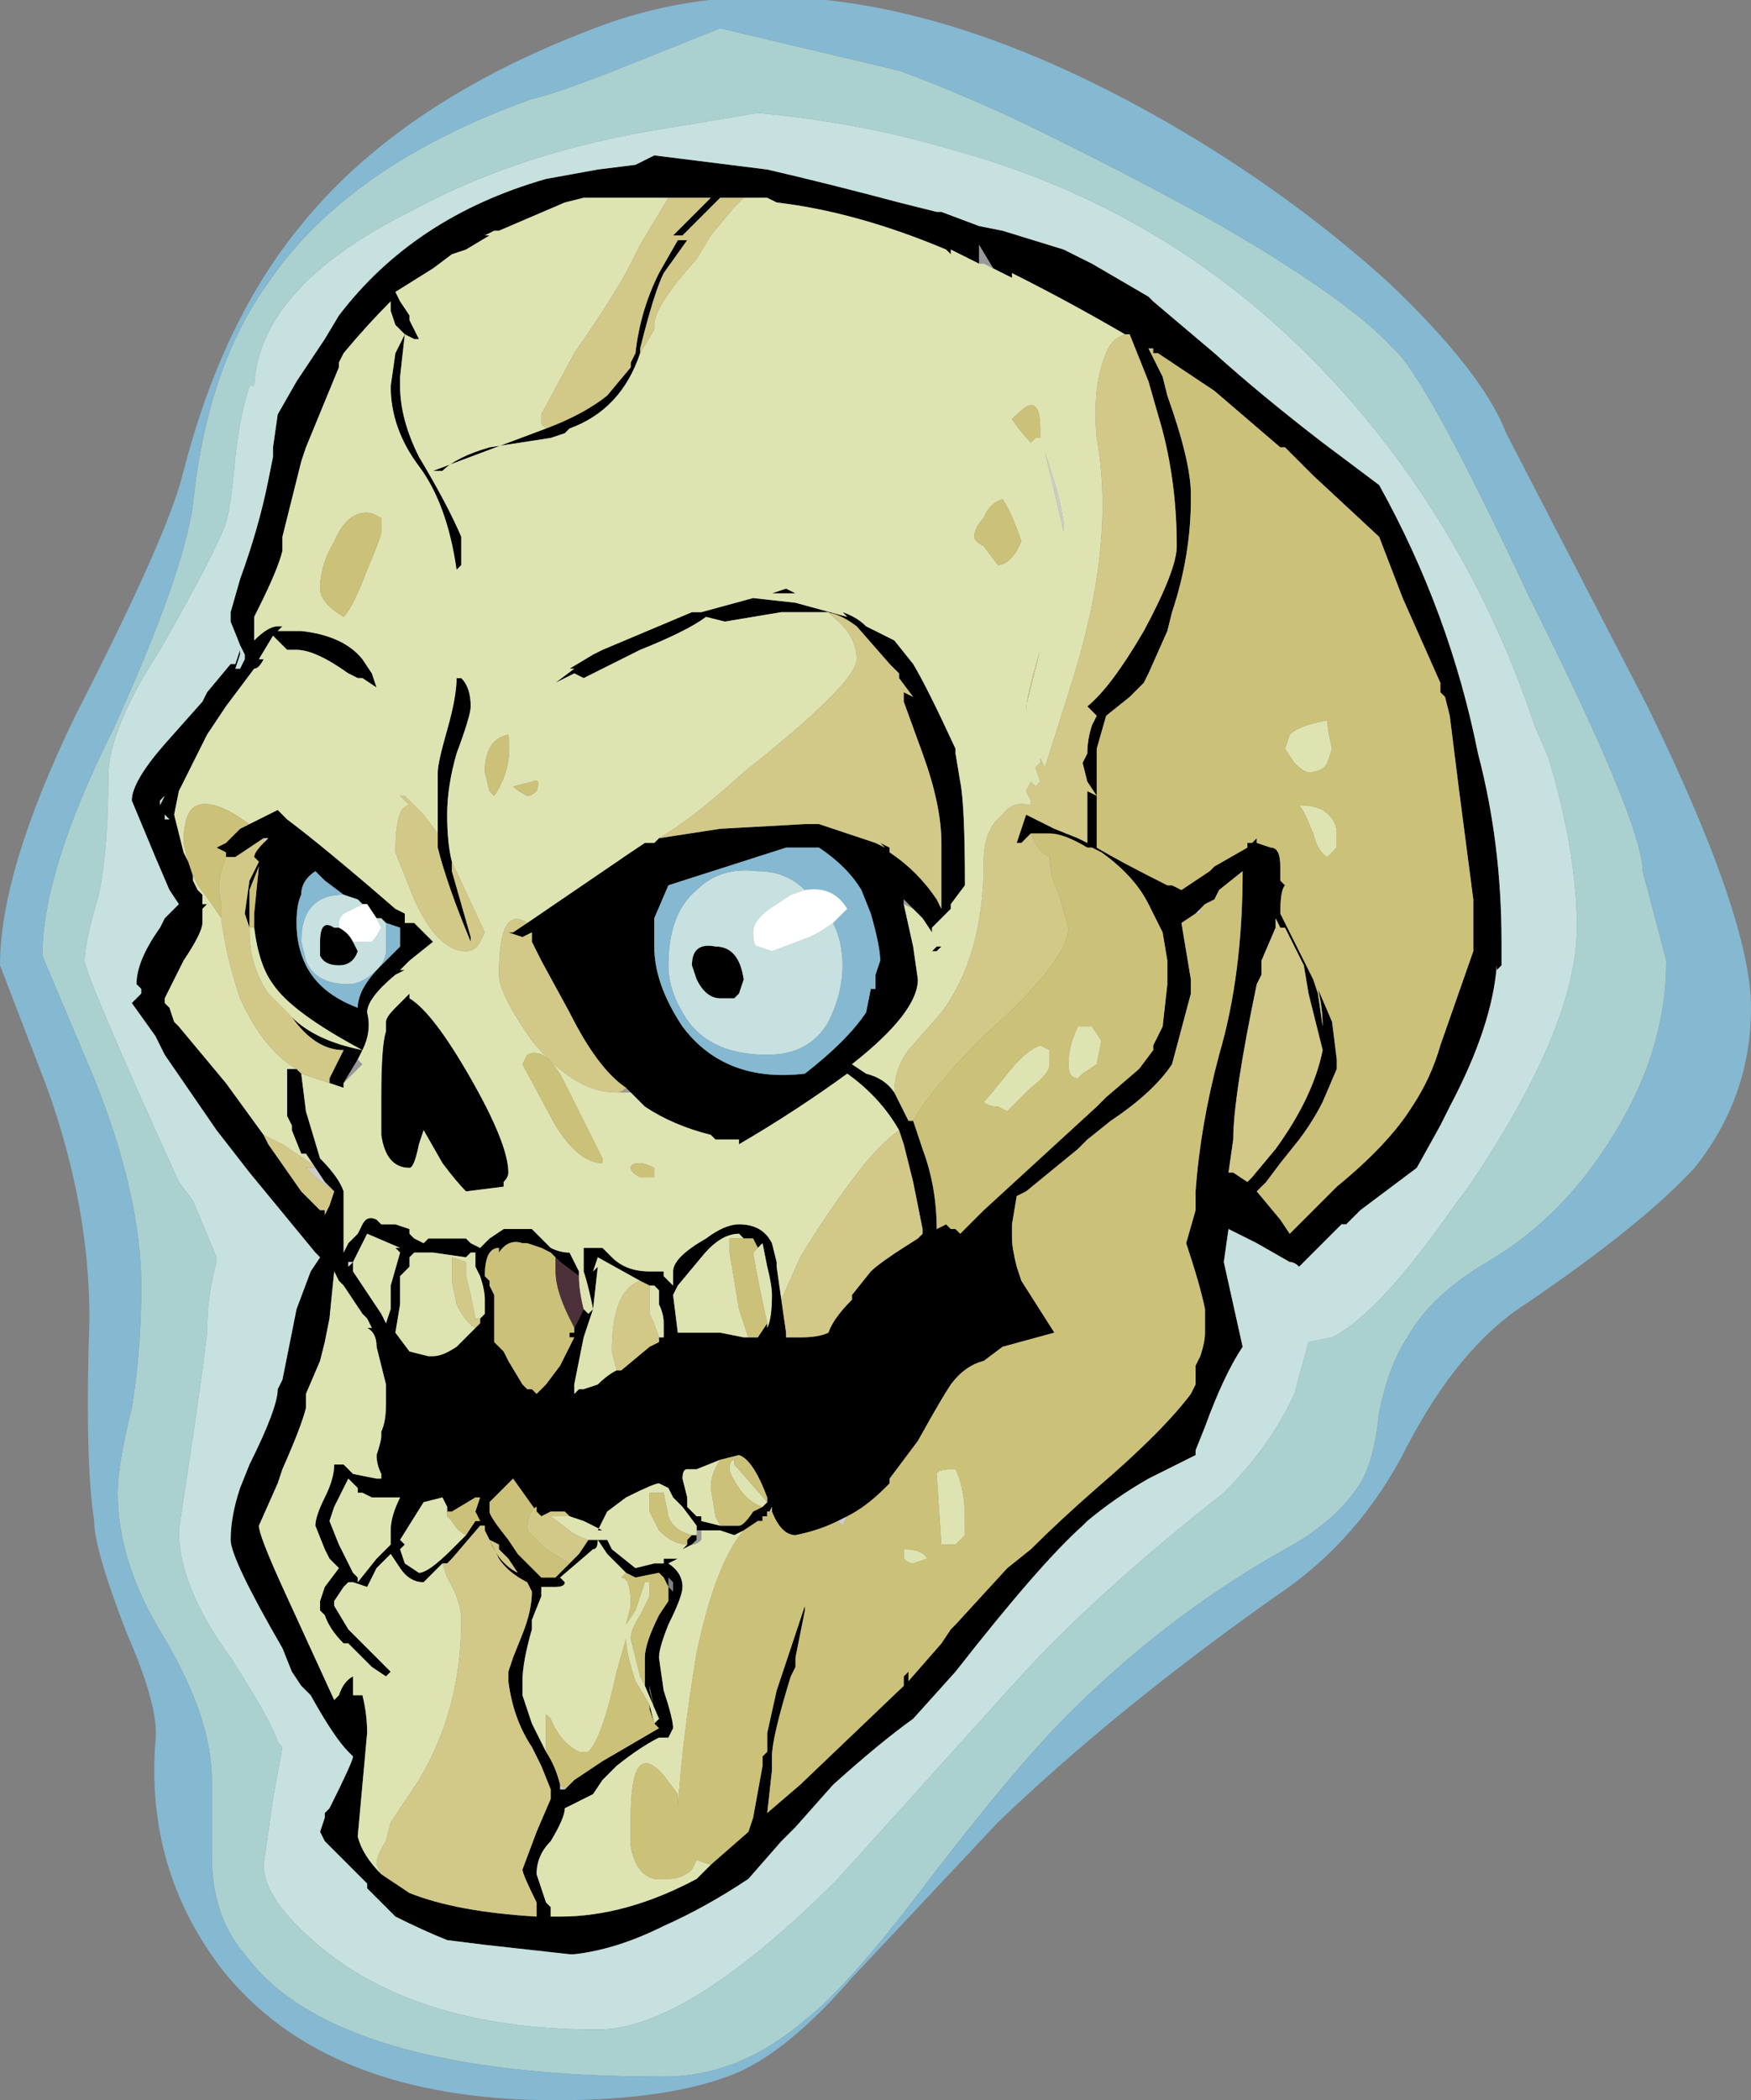 <?xml version="1.0" encoding="UTF-8" standalone="no"?>
<svg xmlns:ffdec="https://www.free-decompiler.com/flash" xmlns:xlink="http://www.w3.org/1999/xlink" ffdec:objectType="frame" height="156.1px" width="130.2px" xmlns="http://www.w3.org/2000/svg">
  <rect width="100%" height="100%" fill="#808080" stroke="none"/>
  <g transform="matrix(1.0, 0.0, 0.0, 1.0, 66.85, 110.25)">
    <use ffdec:characterId="17" height="22.3" transform="matrix(7.0, 0.0, 0.0, 7.0, -66.85, -110.25)" width="18.6" xlink:href="#shape0"/>
  </g>
  <defs>
    <g id="shape0" transform="matrix(1.0, 0.0, 0.0, 1.0, 9.55, 15.75)">
      <path d="M2.1 -7.3 Q2.1 -7.05 2.1 -6.75 2.35 -6.6 2.85 -6.35 L2.9 -6.35 3.0 -6.3 3.3 -6.5 3.35 -6.55 3.7 -6.75 3.7 -6.8 3.75 -6.8 3.8 -6.85 3.8 -6.8 3.95 -6.75 Q4.05 -6.75 4.05 -6.55 L4.05 -6.4 4.1 -6.35 Q4.05 -6.3 4.05 -6.05 L4.4 -5.35 4.45 -5.2 4.5 -4.85 Q4.5 -5.05 4.45 -5.25 L4.6 -4.9 4.65 -4.5 4.65 -4.4 4.5 -4.05 Q4.4 -3.85 4.25 -3.65 L4.05 -3.4 3.9 -3.2 3.8 -3.1 4.05 -2.8 4.15 -2.65 4.65 -3.15 Q5.2 -3.6 5.45 -4.0 5.65 -4.3 5.75 -4.65 L6.1 -5.65 6.1 -6.2 5.95 -7.35 5.85 -8.15 5.8 -8.35 5.75 -8.4 5.75 -8.5 5.35 -9.4 5.1 -10.05 4.4 -10.7 4.1 -11.0 4.05 -11.0 Q3.7 -11.3 3.35 -11.6 L2.75 -12.0 2.7 -12.0 2.7 -12.05 2.65 -12.05 2.8 -11.75 2.85 -11.55 Q3.1 -10.85 3.1 -10.5 L3.1 -10.45 Q3.1 -9.85 2.9 -9.25 L2.85 -9.05 2.65 -8.6 2.6 -8.5 2.45 -8.35 2.2 -8.15 2.1 -7.8 Q2.1 -7.6 2.1 -7.4 L2.1 -7.3 2.0 -7.45 1.95 -7.65 2.0 -7.75 Q2.0 -7.9 2.05 -8.05 L2.1 -8.15 2.0 -8.25 Q2.25 -8.45 2.6 -9.05 2.95 -9.7 2.95 -9.95 2.95 -10.7 2.75 -11.35 L2.65 -11.7 2.45 -12.2 2.4 -12.2 Q1.8 -12.55 1.2 -12.85 L1.2 -12.8 1.0 -12.9 0.85 -13.15 0.85 -12.95 0.55 -13.1 0.55 -13.05 0.5 -13.1 Q-0.45 -13.5 -1.3 -13.6 L-1.4 -13.65 -1.65 -13.65 -1.9 -13.65 -2.3 -13.25 -2.4 -13.25 -2.0 -13.65 -2.45 -13.65 -3.35 -13.65 -3.55 -13.6 -4.25 -13.3 -4.3 -13.3 -4.4 -13.25 -4.35 -13.25 -4.6 -13.1 -4.75 -13.05 -4.95 -12.9 -5.35 -12.65 -5.3 -12.55 -5.2 -12.4 -5.2 -12.35 -5.1 -12.15 -5.15 -12.15 -5.25 -12.2 -5.3 -11.75 -5.3 -11.65 Q-5.3 -11.3 -5.1 -10.9 -4.8 -10.4 -4.65 -10.05 L-4.65 -9.75 -4.7 -9.7 Q-4.8 -10.4 -5.1 -10.8 -5.4 -11.2 -5.4 -11.65 L-5.35 -12.0 -5.25 -12.2 -5.35 -12.3 -5.4 -12.45 -5.4 -12.55 Q-5.65 -12.3 -5.9 -12.0 L-5.95 -11.9 -5.95 -11.85 -6.3 -11.0 -6.35 -10.85 -6.55 -10.05 -6.55 -9.9 Q-6.6 -9.7 -6.8 -9.3 L-6.85 -9.2 -6.85 -8.95 Q-6.7 -9.1 -6.6 -9.1 L-6.55 -9.1 -6.6 -9.05 -6.35 -9.05 Q-5.9 -9.0 -5.7 -8.75 L-5.6 -8.6 -5.55 -8.45 -5.7 -8.55 -5.75 -8.55 -5.85 -8.6 Q-6.2 -8.85 -6.4 -8.85 L-6.5 -8.85 -6.65 -9.0 -6.8 -8.75 -6.75 -8.75 Q-6.8 -8.65 -6.85 -8.65 L-7.15 -8.25 -7.35 -7.95 -7.65 -7.35 -7.7 -7.1 -7.6 -6.7 -7.55 -6.6 -7.5 -6.45 -7.5 -6.4 -7.45 -6.3 -7.4 -6.25 -7.4 -6.15 -7.35 -6.15 -7.4 -6.1 -7.4 -5.95 Q-7.4 -5.85 -7.6 -5.55 L-7.8 -5.15 -7.8 -5.1 -7.75 -5.05 -7.7 -4.9 -7.65 -4.85 -7.15 -4.25 -6.75 -3.7 -6.7 -3.6 -6.35 -3.1 -6.15 -2.9 -6.1 -2.9 -6.1 -2.85 -6.05 -2.95 -6.0 -3.1 -6.1 -3.2 -6.2 -3.35 -6.3 -3.5 -6.35 -3.5 -6.45 -3.75 -6.45 -3.8 -6.5 -3.9 -6.5 -4.4 -6.4 -4.4 -6.35 -4.35 -6.3 -3.95 -6.15 -3.45 Q-5.95 -3.25 -5.9 -3.1 L-5.9 -2.45 -5.85 -2.55 -5.75 -2.65 -5.7 -2.75 Q-5.65 -2.85 -5.55 -2.8 L-5.5 -2.75 -5.35 -2.75 -5.2 -2.7 -5.2 -2.65 -5.15 -2.6 -5.05 -2.55 -5.0 -2.6 -4.6 -2.6 -4.55 -2.55 -4.45 -2.5 -4.35 -2.6 -4.2 -2.7 -3.9 -2.7 -3.7 -2.5 Q-3.6 -2.45 -3.5 -2.45 L-3.4 -2.25 -3.4 -2.2 -3.6 -2.35 -3.65 -2.4 -3.7 -2.45 -3.8 -2.5 -3.95 -2.55 -4.0 -2.55 Q-4.15 -2.6 -4.25 -2.45 L-4.25 -2.5 Q-4.4 -2.5 -4.4 -2.2 L-4.35 -2.15 -4.35 -2.1 -4.3 -2.0 -4.3 -1.5 -4.2 -1.4 -4.15 -1.3 -4.0 -1.05 -3.95 -1.0 -3.9 -1.0 -3.85 -0.95 -3.75 -1.05 -3.6 -1.25 -3.45 -1.55 -3.5 -1.55 -3.5 -1.6 -3.45 -1.6 -3.45 -1.65 -3.35 -1.85 -3.3 -1.8 -3.25 -1.85 -3.35 -1.55 -3.45 -1.05 -3.45 -0.95 -3.4 -1.0 -3.35 -1.0 -3.2 -1.05 Q-3.1 -1.15 -3.0 -1.2 L-2.95 -1.2 -2.65 -1.45 -2.55 -1.5 -2.55 -1.55 -2.5 -1.55 -2.5 -1.7 Q-2.5 -1.8 -2.55 -1.9 L-2.55 -1.95 -2.55 -2.05 -2.6 -2.1 -2.65 -2.1 -2.75 -2.15 -3.2 -2.4 -3.25 -2.25 -3.2 -2.3 -3.25 -1.85 Q-3.3 -2.1 -3.35 -2.25 L-3.35 -2.5 -3.15 -2.5 -3.05 -2.4 Q-2.9 -2.25 -2.65 -2.25 L-2.5 -2.25 -2.5 -2.2 -2.4 -2.1 -2.4 -2.25 Q-2.4 -2.4 -2.05 -2.6 -1.85 -2.75 -1.7 -2.75 -1.45 -2.75 -1.35 -2.55 L-1.3 -2.35 -1.3 -2.3 -1.25 -1.95 -1.2 -1.6 -1.2 -1.55 -1.05 -1.55 Q-0.85 -1.55 -0.75 -1.6 -0.7 -1.75 -0.5 -1.95 L-0.5 -2.0 -0.3 -2.25 Q-0.2 -2.35 0.2 -2.6 L0.25 -2.65 0.25 -2.7 0.15 -3.2 0.05 -3.6 0.0 -3.75 Q-0.2 -4.1 -0.55 -4.35 -1.1 -3.95 -1.7 -3.6 L-1.7 -3.65 -1.95 -3.65 -2.0 -3.7 Q-2.4 -3.8 -2.7 -4.0 L-2.85 -4.15 -2.9 -4.2 Q-3.2 -4.4 -3.5 -5.0 L-3.8 -5.55 -3.9 -5.75 -3.9 -5.85 -4.0 -5.8 -4.15 -5.85 -4.1 -5.85 -3.95 -5.95 -2.85 -6.7 -2.7 -6.8 -2.6 -6.8 -2.55 -6.85 -1.9 -6.95 -1.0 -7.0 -0.85 -7.0 -0.25 -6.8 -0.15 -6.75 -0.2 -6.8 -0.1 -6.75 -0.1 -6.7 Q0.2 -6.5 0.4 -6.2 L0.45 -6.1 0.45 -6.8 Q0.45 -7.2 0.25 -7.75 L0.05 -8.3 0.05 -8.4 0.15 -8.35 0.0 -8.55 0.0 -8.6 -0.1 -8.7 -0.45 -9.1 Q-0.65 -9.25 -0.8 -9.25 L-1.25 -9.25 -1.85 -9.15 -2.05 -9.2 Q-2.25 -9.05 -2.75 -8.85 L-3.35 -8.55 -3.45 -8.6 -3.65 -8.5 -3.45 -8.65 -3.5 -8.65 -3.25 -8.8 -3.15 -8.85 -2.2 -9.25 -2.1 -9.25 -1.55 -9.4 -1.1 -9.35 -0.55 -9.2 -0.6 -9.25 Q-0.45 -9.2 -0.35 -9.1 L-0.05 -8.95 0.15 -8.7 Q0.3 -8.45 0.6 -7.8 L0.6 -7.75 0.65 -7.45 Q0.7 -7.2 0.7 -6.35 L0.55 -6.15 0.55 -6.1 0.35 -5.9 0.35 -5.85 0.25 -6.0 0.15 -6.1 0.05 -6.2 0.05 -6.15 0.15 -5.7 0.2 -5.35 Q0.2 -5.0 -0.5 -4.45 L-0.35 -4.35 Q-0.15 -4.3 -0.05 -4.15 L0.1 -3.85 0.15 -3.85 0.25 -3.55 Q0.4 -3.15 0.4 -2.7 L0.5 -2.75 0.55 -2.7 0.6 -2.7 0.65 -2.65 0.9 -2.9 2.1 -4.0 2.2 -4.1 2.55 -4.4 2.7 -4.6 2.7 -4.65 2.8 -4.85 2.85 -5.3 2.85 -5.55 2.8 -5.85 2.65 -6.15 Q2.5 -6.45 2.15 -6.7 L2.05 -6.75 2.0 -6.75 Q1.75 -6.9 1.6 -6.9 L1.4 -6.9 1.3 -6.8 1.25 -6.8 1.35 -7.1 1.65 -6.95 1.9 -6.85 2.0 -6.8 2.0 -7.35 2.1 -7.3 M5.1 -10.6 Q5.85 -9.25 6.15 -7.75 6.4 -6.8 6.4 -5.75 L6.4 -5.5 6.35 -5.45 6.35 -5.5 Q6.3 -4.85 5.85 -4.0 L5.75 -3.8 5.5 -3.35 4.9 -2.9 4.75 -2.75 4.7 -2.75 4.25 -2.3 Q4.2 -2.35 4.15 -2.35 L3.8 -2.55 3.5 -2.7 3.45 -2.35 3.65 -1.45 Q3.45 -1.15 3.25 -0.6 L3.15 -0.35 3.15 -0.3 2.65 -0.05 Q2.3 0.15 2.0 0.4 L1.95 0.45 Q1.5 0.85 0.6 2.0 L0.15 2.5 Q-0.2 2.75 -0.7 3.2 L-1.1 3.65 -1.25 3.8 -1.6 4.2 Q-2.05 4.5 -2.5 4.7 -3.0 4.95 -3.45 5.0 L-3.5 5.0 -4.4 4.9 -4.8 4.85 Q-5.05 4.75 -5.35 4.6 L-5.65 4.3 -5.65 4.25 -6.1 3.8 -6.15 3.7 -6.1 3.55 -6.1 3.5 -6.05 3.45 Q-5.8 2.95 -5.8 2.9 L-5.85 2.85 Q-6.0 2.7 -6.25 2.25 L-6.35 2.15 -6.45 2.0 -6.55 1.75 Q-7.1 0.8 -7.1 0.6 -7.1 0.35 -7.0 0.05 L-6.9 -0.2 Q-6.6 -0.8 -6.6 -1.0 L-6.55 -1.1 -6.4 -1.85 -6.25 -2.25 -6.15 -2.4 -6.2 -2.45 -6.9 -3.3 -7.25 -3.75 -7.8 -4.55 -7.9 -4.75 -8.15 -5.1 -8.05 -5.2 -8.05 -5.25 -8.1 -5.3 Q-8.1 -5.55 -7.85 -5.9 L-7.8 -6.0 -7.65 -6.15 -7.75 -6.3 -7.9 -6.65 -8.15 -7.25 Q-8.15 -7.45 -7.8 -7.85 L-7.4 -8.3 -7.35 -8.4 -7.1 -8.7 -7.05 -8.7 -7.0 -8.85 -7.0 -8.8 -7.05 -8.65 -7.0 -8.65 -6.95 -8.75 -6.95 -8.8 -7.0 -8.9 -7.1 -9.15 -7.1 -9.25 -7.0 -9.6 Q-6.8 -10.15 -6.7 -10.65 L-6.65 -10.9 -6.65 -11.0 -6.6 -11.35 -6.4 -11.7 -6.1 -12.15 -5.95 -12.4 Q-5.15 -13.45 -3.75 -13.85 L-3.2 -13.95 -2.8 -14.0 -2.6 -14.1 -1.4 -13.95 Q-0.75 -13.8 0.0 -13.6 L0.4 -13.5 0.45 -13.5 0.85 -13.35 1.1 -13.3 1.75 -13.1 2.05 -12.95 2.65 -12.6 2.7 -12.55 3.35 -12.0 Q3.85 -11.55 4.5 -11.05 L5.1 -10.6 M-2.0 4.05 L-1.6 3.7 -1.55 3.55 -1.45 3.0 -1.45 2.9 -1.4 2.85 -1.4 2.65 -1.3 2.2 -1.0 1.3 -1.0 1.35 -1.1 1.85 -1.1 1.95 -1.15 2.05 Q-1.35 2.7 -1.35 2.9 L-1.35 3.05 -1.4 3.5 -1.05 3.2 0.05 2.15 0.05 2.05 0.1 2.0 0.1 2.1 0.45 1.7 0.55 1.55 0.6 1.5 1.15 0.9 1.4 0.7 Q1.7 0.4 2.1 0.05 2.8 -0.55 3.1 -0.95 L3.15 -1.05 3.15 -1.25 3.2 -1.35 Q3.25 -1.5 3.25 -1.6 L3.25 -1.85 Q3.2 -2.1 3.05 -2.55 L3.15 -2.9 3.15 -3.1 Q3.2 -3.8 3.4 -4.55 3.65 -5.4 3.65 -6.5 L3.4 -6.3 3.35 -6.2 3.25 -6.15 3.2 -6.1 3.15 -6.05 3.0 -5.95 3.1 -5.35 3.1 -5.2 2.9 -4.45 Q2.7 -4.15 2.25 -3.85 L2.0 -3.65 1.9 -3.55 1.35 -3.1 1.25 -3.05 1.2 -2.75 1.2 -2.6 Q1.2 -2.5 1.25 -2.3 L1.3 -2.15 1.65 -1.6 1.1 -1.45 0.9 -1.3 Q0.7 -1.25 0.55 -1.05 0.45 -0.9 0.2 -0.45 L-0.1 -0.05 -0.1 0.0 -0.15 0.05 Q-0.35 0.25 -0.55 0.35 L-0.65 0.4 Q-0.85 0.5 -1.1 0.55 -1.25 0.55 -1.35 0.3 L-1.35 0.25 -1.4 0.35 -1.45 0.35 -1.45 0.4 -1.5 0.4 -1.65 0.5 -1.75 0.55 -1.9 0.5 -2.1 0.5 -2.15 0.5 -2.15 0.6 -2.2 0.65 -2.3 0.7 -2.25 0.65 -2.25 0.6 -2.2 0.55 -2.15 0.55 -2.15 0.45 -2.3 0.25 -2.35 0.2 -2.4 0.15 -2.45 0.05 -2.55 0.0 Q-2.6 0.0 -2.9 0.15 L-3.1 0.3 -3.2 0.5 -3.15 0.5 -3.35 0.4 -3.5 0.35 -3.55 0.3 -3.7 0.3 -3.8 0.35 -3.85 0.3 -4.1 -0.05 -4.35 0.2 -4.35 0.3 Q-4.35 0.35 -4.15 0.6 L-4.05 0.75 -3.8 1.0 -3.65 1.0 -3.5 0.85 -3.4 0.75 -3.3 0.6 -3.2 0.6 Q-3.2 0.7 -3.25 0.7 L-3.6 1.0 -3.55 1.05 Q-3.55 1.1 -3.65 1.1 L-3.8 1.1 -3.8 1.2 -3.9 1.45 -3.9 1.55 Q-4.0 1.9 -4.0 2.1 L-4.0 2.25 -3.9 2.55 -3.75 2.85 Q-3.65 3.0 -3.6 3.2 L-3.6 3.25 -3.55 3.25 -3.45 3.15 -3.15 2.95 -2.55 2.6 -2.6 2.55 -2.55 2.5 -2.7 2.15 -2.7 1.85 Q-2.7 1.7 -2.55 1.4 L-2.45 1.25 -2.45 1.1 -2.5 1.0 -2.55 0.95 -2.8 1.0 -2.9 0.95 -3.1 0.75 -3.2 0.6 -3.1 0.6 -3.05 0.7 -2.8 0.9 -2.6 0.85 -2.5 0.85 -2.5 0.8 -2.35 0.8 -2.45 0.85 Q-2.3 0.95 -2.3 1.1 -2.3 1.2 -2.45 1.5 -2.55 1.75 -2.55 1.85 L-2.5 2.2 Q-2.4 2.5 -2.4 2.6 L-2.45 2.7 -2.55 2.7 Q-2.75 2.8 -3.0 3.0 L-3.15 3.15 -3.25 3.3 -3.55 3.45 Q-3.55 3.55 -3.7 3.8 -3.85 3.95 -3.85 4.15 L-3.75 4.45 -3.7 4.5 -3.7 4.6 -3.6 4.6 Q-2.9 4.6 -2.15 4.2 L-2.0 4.05 M4.05 -5.9 L4.0 -6.0 4.0 -5.9 3.85 -5.55 3.85 -5.4 3.8 -5.3 Q3.55 -4.1 3.55 -3.65 L3.5 -3.3 3.55 -3.3 3.7 -3.2 3.75 -3.25 4.0 -3.55 Q4.4 -4.1 4.5 -4.6 L4.35 -5.2 4.3 -5.5 4.1 -5.9 4.05 -5.9 M0.85 -7.05 L0.85 -7.05 M0.4 -5.7 L0.45 -5.7 0.4 -5.65 0.35 -5.65 0.4 -5.7 M-3.75 -11.2 Q-3.35 -11.35 -3.1 -11.55 L-2.85 -11.85 -2.85 -11.9 -2.8 -12.0 Q-2.75 -12.45 -2.55 -12.85 L-2.35 -13.2 -2.25 -13.2 -2.5 -12.85 Q-2.6 -12.65 -2.75 -12.05 L-2.75 -12.0 Q-2.95 -11.4 -3.5 -11.2 L-3.55 -11.15 -3.7 -11.1 -4.35 -11.0 Q-4.7 -10.9 -4.85 -10.75 L-4.95 -10.75 -3.75 -11.2 M-4.9 -6.9 L-4.9 -7.55 Q-4.9 -7.65 -4.8 -8.0 -4.7 -8.35 -4.7 -8.55 L-4.65 -8.55 Q-4.55 -8.45 -4.55 -8.25 -4.55 -8.15 -4.7 -7.75 -4.8 -7.4 -4.8 -7.1 -4.8 -6.8 -4.75 -6.6 L-4.75 -6.5 -4.55 -5.8 -4.55 -5.75 Q-4.8 -6.35 -4.9 -6.75 L-4.9 -6.8 -4.9 -6.85 -4.9 -6.9 M-1.2 -9.5 L-1.1 -9.45 -1.35 -9.45 -1.2 -9.5 M-7.85 -7.25 L-7.85 -7.2 -7.8 -7.3 -7.85 -7.25 M-7.15 -6.65 L-7.15 -6.7 -7.25 -6.75 -7.15 -6.8 -7.0 -6.95 -6.9 -7.0 -6.6 -7.15 -6.5 -7.05 Q-6.1 -6.75 -5.35 -6.1 L-5.25 -6.05 -5.25 -5.95 -5.15 -5.95 -4.95 -5.75 -5.2 -5.55 -5.3 -5.45 -5.25 -5.45 -5.35 -5.4 Q-5.65 -5.15 -5.65 -5.0 -5.6 -4.8 -5.7 -4.6 -6.45 -5.0 -6.65 -5.3 -6.8 -5.5 -6.85 -5.9 L-6.85 -6.05 -6.8 -6.55 -6.9 -6.3 -6.9 -5.9 -6.9 -5.85 -6.9 -5.9 -6.95 -6.05 -6.9 -6.4 -6.8 -6.6 -6.85 -6.65 Q-6.85 -6.7 -6.75 -6.8 L-6.7 -6.85 -6.75 -6.85 -7.05 -6.65 -7.15 -6.65 M-6.45 -4.95 Q-6.2 -4.7 -5.7 -4.6 L-5.75 -4.5 -5.9 -4.25 -5.9 -4.2 -6.05 -4.25 -6.05 -4.3 -5.9 -4.6 Q-6.2 -4.6 -6.45 -4.95 M-5.9 -6.25 L-6.1 -6.4 -6.2 -6.5 Q-6.35 -6.4 -6.35 -6.25 -6.4 -6.15 -6.4 -5.95 -6.4 -5.7 -6.3 -5.5 -6.15 -5.2 -5.75 -5.05 -5.75 -5.25 -5.5 -5.5 L-5.3 -5.7 -5.3 -5.9 -5.45 -5.95 -5.5 -6.0 -5.55 -6.0 -5.65 -6.15 -5.7 -6.15 -5.75 -6.2 -5.9 -6.25 M-5.8 -5.75 L-5.75 -5.65 Q-5.8 -5.5 -5.95 -5.5 -6.1 -5.5 -6.15 -5.6 L-6.15 -5.75 Q-6.15 -6.0 -6.0 -5.9 L-5.95 -5.9 Q-5.85 -5.85 -5.8 -5.75 M-7.75 -7.05 L-7.8 -7.1 -7.8 -7.05 -7.75 -7.05 M-8.05 -5.25 L-8.05 -5.25 M-6.3 -4.4 L-6.3 -4.4 M-5.8 -2.35 L-5.85 -2.35 -5.85 -2.3 -5.8 -2.35 -5.8 -2.25 -5.5 -1.8 -5.45 -1.7 -5.4 -1.85 -5.4 -2.1 -5.3 -2.45 -5.35 -2.5 -5.3 -2.5 -5.65 -2.65 -5.8 -2.35 M-4.85 0.85 L-5.05 1.05 Q-5.2 1.05 -5.3 0.9 L-5.4 0.75 -5.55 0.9 -5.65 1.1 -5.8 1.05 -5.85 1.05 -5.9 1.1 -6.0 1.25 -6.0 1.3 -5.85 1.55 -5.4 2.0 -5.45 2.05 -5.6 1.95 -5.85 1.7 -5.9 1.7 Q-6.05 1.55 -6.1 1.4 L-6.15 1.35 -6.15 1.25 -6.1 1.1 -5.95 0.9 -6.05 0.8 -6.1 0.7 -6.2 0.45 Q-6.2 0.35 -6.1 0.15 -6.0 -0.05 -6.0 -0.2 L-5.9 -0.2 -5.8 -0.1 -5.55 -0.05 -5.5 -0.05 -5.5 -0.1 Q-5.55 -0.2 -5.55 -0.3 -5.5 -0.45 -5.5 -0.5 L-5.5 -0.55 Q-5.45 -0.65 -5.45 -0.85 L-5.45 -1.05 -5.55 -1.45 Q-5.55 -1.6 -5.65 -1.65 L-5.6 -1.65 -5.65 -1.75 -5.7 -1.8 -5.9 -2.1 -5.95 -2.15 -6.0 -2.25 -6.05 -1.75 -6.1 -1.5 -6.15 -1.3 -6.3 -0.95 -6.3 -0.8 Q-6.35 -0.6 -6.55 -0.15 L-6.6 0.0 -6.8 0.45 Q-6.8 0.55 -6.55 1.1 L-6.0 2.3 -5.95 2.25 Q-5.9 2.1 -5.8 2.05 L-5.8 2.25 Q-5.65 2.25 -5.7 2.25 -5.65 2.45 -5.65 2.65 L-5.75 3.75 Q-5.7 3.95 -5.5 4.15 L-5.2 4.35 Q-4.7 4.55 -3.85 4.6 L-3.85 4.45 Q-4.0 4.15 -4.0 4.1 L-3.85 3.7 -3.7 3.35 -3.7 3.25 -3.8 3.0 -3.9 2.8 Q-4.1 2.5 -4.15 2.1 L-4.15 2.0 -4.1 1.85 -4.0 1.6 Q-3.9 1.35 -3.9 1.15 L-3.95 1.05 Q-4.15 0.95 -4.25 0.8 L-4.4 0.5 -4.4 0.45 -4.45 0.45 -4.75 0.8 -4.8 0.85 -4.85 0.85 M-6.0 -1.1 L-6.1 -1.05 -6.0 -1.1 M-0.9 -6.75 L-1.2 -6.75 -2.45 -6.35 -2.6 -6.0 -2.6 -5.7 Q-2.6 -5.3 -2.3 -4.85 -1.85 -4.25 -1.0 -4.35 -0.55 -4.7 -0.35 -5.0 L-0.3 -5.25 -0.25 -5.25 -0.25 -5.4 -0.2 -5.55 Q-0.2 -5.7 -0.3 -6.05 L-0.4 -6.3 Q-0.55 -6.55 -0.85 -6.75 L-0.9 -6.75 M-1.65 -5.35 L-1.7 -5.2 -1.75 -5.15 -1.9 -5.15 Q-2.05 -5.15 -2.15 -5.35 L-2.2 -5.5 Q-2.2 -5.75 -1.95 -5.7 -1.7 -5.7 -1.65 -5.35 M-4.15 -5.8 L-4.15 -5.8 M-5.25 -5.15 L-5.2 -5.2 -5.2 -5.15 Q-4.95 -5.0 -4.55 -4.3 -4.15 -3.6 -4.15 -3.3 -4.15 -3.25 -4.2 -3.2 L-4.2 -3.15 -4.6 -3.1 Q-4.7 -3.2 -4.85 -3.4 L-5.05 -3.75 -5.1 -3.6 Q-5.15 -3.35 -5.2 -3.35 -5.45 -3.35 -5.5 -3.7 L-5.5 -4.1 Q-5.5 -4.65 -5.45 -4.8 L-5.45 -4.9 Q-5.45 -4.95 -5.35 -5.05 L-5.25 -5.15 M-5.6 -2.75 L-5.6 -2.75 M-4.5 -2.35 L-4.5 -2.45 -4.55 -2.45 -4.6 -2.4 -4.95 -2.45 -5.15 -2.45 -5.2 -2.4 -5.2 -2.3 -5.3 -2.2 -5.3 -1.9 -5.35 -1.6 -5.2 -1.4 -5.0 -1.35 -4.95 -1.35 Q-4.85 -1.35 -4.7 -1.45 L-4.5 -1.65 -4.45 -1.7 -4.45 -1.75 -4.4 -1.8 -4.4 -1.95 Q-4.4 -2.05 -4.45 -2.2 L-4.5 -2.3 -4.5 -2.35 M-5.15 -1.35 L-5.15 -1.35 M-1.4 -1.7 L-1.4 -1.65 Q-1.35 -1.75 -1.35 -2.0 -1.35 -2.1 -1.4 -2.3 L-1.45 -2.55 -1.5 -2.5 -1.55 -2.6 -1.65 -2.6 -1.7 -2.65 Q-1.9 -2.65 -2.1 -2.4 L-2.35 -2.1 -2.4 -2.0 -2.35 -1.6 -1.9 -1.6 -1.65 -1.55 -1.6 -1.55 -1.5 -1.55 -1.4 -1.7 M-1.9 -0.25 L-2.15 -0.15 -2.25 -0.15 Q-2.3 -0.15 -2.3 -0.05 L-2.25 0.15 -2.25 0.25 -2.15 0.35 -2.1 0.35 -2.1 0.4 -1.9 0.45 -1.7 0.45 Q-1.65 0.45 -1.55 0.3 L-1.45 0.25 -1.4 0.2 -1.4 0.15 Q-1.55 -0.25 -1.7 -0.3 L-1.9 -0.25 M-1.35 -1.6 L-1.35 -1.6 M-2.45 1.0 L-2.45 1.1 -2.4 1.15 -2.4 1.05 -2.45 1.0 M-2.65 2.15 L-2.6 2.4 -2.65 2.2 -2.65 2.15 M-2.6 2.55 L-2.65 2.4 -2.65 2.35 -2.6 2.55 M-3.7 0.25 L-3.7 0.25 M-4.35 0.6 Q-4.25 0.85 -4.05 0.95 L-4.15 0.8 -4.25 0.7 -4.25 0.65 -4.35 0.6 M-4.6 0.55 L-4.5 0.4 -4.45 0.4 -4.5 0.3 -4.45 0.15 -4.5 0.15 -4.75 0.3 -4.8 0.3 -4.8 0.25 -4.85 0.15 -5.05 0.2 -5.3 0.6 -5.25 0.65 -5.3 0.7 -5.25 0.85 -5.1 0.95 Q-5.0 0.95 -4.75 0.7 L-4.6 0.55 M-5.75 0.1 L-5.75 0.05 -5.85 -0.05 -6.0 0.25 -6.05 0.4 -5.95 0.65 -5.8 0.95 -5.75 1.0 -5.75 1.05 -5.55 0.8 -5.4 0.65 -5.4 0.5 Q-5.4 0.35 -5.3 0.15 L-5.6 0.15 -5.7 0.1 -5.75 0.1" fill="#000000" fill-rule="evenodd" stroke="none"/>
      <path d="M0.05 -6.15 L0.05 -6.2 0.15 -6.1 0.05 -6.15 M-2.9 -4.2 L-2.85 -4.15 -3.0 -4.15 Q-2.95 -4.15 -2.9 -4.2 M-2.55 -2.05 L-2.55 -1.95 -2.55 -2.05 M0.85 -12.95 L0.85 -13.15 1.0 -12.9 0.9 -12.95 0.85 -12.95 M-2.35 0.2 L-2.3 0.25 -2.35 0.2 M-2.2 0.65 L-2.15 0.6 -2.15 0.5 -2.1 0.5 -2.1 0.6 Q-2.15 0.65 -2.2 0.65 M-3.5 -11.2 L-3.55 -11.15 -3.5 -11.2 M-5.75 -4.5 L-5.7 -4.45 -5.9 -4.25 -5.75 -4.5 M-2.4 0.15 L-2.4 0.15" fill="#999999" fill-rule="evenodd" stroke="none"/>
      <path d="M-6.2 -3.35 L-6.1 -3.2 -6.0 -3.1 -6.2 -3.25 -6.3 -3.35 -6.2 -3.35 M1.75 -10.15 L1.75 -10.1 1.55 -10.95 Q1.75 -10.35 1.75 -10.15 M-3.55 3.25 L-3.6 3.25 -3.6 3.2 -3.55 3.25 M-1.4 0.35 L-1.35 0.25 -1.35 0.3 -1.4 0.3 -1.4 0.35 M-0.65 0.4 L-0.55 0.35 -0.6 0.45 -0.65 0.4 M3.15 -6.05 L3.2 -6.1 3.2 -6.05 3.15 -6.05 M4.0 -5.9 L4.0 -6.0 4.05 -5.9 4.0 -6.0 4.0 -5.9 M-4.9 -6.85 L-4.9 -6.8 -4.9 -6.85 M-6.75 -6.8 L-6.75 -6.85 -6.7 -6.85 -6.75 -6.8" fill="#cccccc" fill-rule="evenodd" stroke="none"/>
      <path d="M-3.35 -1.85 L-3.45 -1.65 -3.5 -1.75 Q-3.65 -2.05 -3.65 -2.25 L-3.65 -2.4 -3.6 -2.35 -3.4 -2.2 Q-3.4 -2.05 -3.35 -1.85" fill="#4d313a" fill-rule="evenodd" stroke="none"/>
      <path d="M-0.05 -4.15 Q-0.15 -4.3 -0.35 -4.35 L-0.5 -4.45 Q0.2 -5.0 0.2 -5.35 L0.15 -5.7 0.05 -6.15 0.15 -6.1 0.25 -6.0 0.35 -5.85 0.35 -5.9 0.55 -6.1 0.55 -6.15 0.7 -6.35 Q0.7 -7.2 0.65 -7.45 L0.6 -7.75 0.6 -7.8 Q0.3 -8.45 0.15 -8.7 L-0.05 -8.95 -0.35 -9.1 Q-0.45 -9.2 -0.6 -9.25 L-0.55 -9.2 -1.1 -9.35 -1.55 -9.4 -2.1 -9.25 -2.2 -9.25 -3.15 -8.85 -3.25 -8.8 -3.5 -8.65 -3.45 -8.65 -3.65 -8.5 -3.45 -8.6 -3.35 -8.55 -2.75 -8.85 Q-2.25 -9.05 -2.05 -9.2 L-1.85 -9.15 -1.25 -9.25 -0.8 -9.25 -0.75 -9.25 -0.7 -9.2 Q-0.45 -9.0 -0.45 -8.75 -0.45 -8.5 -1.65 -7.55 -2.2 -7.05 -2.55 -6.85 L-2.6 -6.8 -2.7 -6.8 -2.85 -6.7 -3.95 -5.95 Q-4.25 -6.15 -4.25 -5.4 -4.25 -5.2 -3.9 -4.7 -3.45 -4.15 -3.0 -4.15 L-2.85 -4.15 -2.7 -4.0 Q-2.4 -3.8 -2.0 -3.7 L-1.95 -3.65 -1.7 -3.65 -1.7 -3.6 Q-1.1 -3.95 -0.55 -4.35 -0.2 -4.1 0.0 -3.75 -0.2 -3.6 -0.4 -3.35 -0.75 -2.9 -1.05 -2.4 L-1.25 -1.95 -1.3 -2.3 -1.3 -2.35 -1.35 -2.55 Q-1.45 -2.75 -1.7 -2.75 -1.85 -2.75 -2.05 -2.6 -2.4 -2.4 -2.4 -2.25 L-2.4 -2.1 -2.5 -2.2 -2.5 -2.25 -2.65 -2.25 Q-2.9 -2.25 -3.05 -2.4 L-3.15 -2.5 -3.35 -2.5 -3.35 -2.25 Q-3.3 -2.1 -3.25 -1.85 L-3.2 -2.3 -3.25 -2.25 -3.2 -2.4 -2.75 -2.15 Q-3.05 -2.05 -3.05 -1.4 L-3.0 -1.2 -2.95 -1.2 -3.0 -1.2 Q-3.1 -1.15 -3.2 -1.05 L-3.35 -1.0 -3.4 -1.0 -3.45 -0.95 -3.45 -1.05 -3.35 -1.55 -3.25 -1.85 -3.3 -1.8 -3.35 -1.85 Q-3.4 -2.05 -3.4 -2.2 L-3.4 -2.25 -3.5 -2.45 Q-3.6 -2.45 -3.7 -2.5 L-3.9 -2.7 -4.2 -2.7 -4.35 -2.6 -4.45 -2.5 -4.55 -2.55 -4.6 -2.6 -5.0 -2.6 -5.05 -2.55 -5.15 -2.6 -5.2 -2.65 -5.2 -2.7 -5.35 -2.75 -5.5 -2.75 -5.55 -2.8 Q-5.65 -2.85 -5.7 -2.75 L-5.75 -2.65 -5.85 -2.55 -5.9 -2.45 -5.9 -3.1 Q-5.95 -3.25 -6.15 -3.45 L-6.3 -3.95 -6.35 -4.35 Q-6.2 -4.3 -6.05 -4.25 L-5.9 -4.2 -5.9 -4.25 -5.7 -4.45 -5.75 -4.5 -5.7 -4.6 Q-6.2 -4.7 -6.45 -4.95 L-6.7 -5.2 Q-6.9 -5.5 -6.9 -5.85 L-6.9 -5.9 -6.85 -5.9 Q-6.8 -5.5 -6.65 -5.3 -6.45 -5.0 -5.7 -4.6 -5.6 -4.8 -5.65 -5.0 -5.65 -5.15 -5.35 -5.4 L-5.25 -5.45 -5.3 -5.45 -5.2 -5.55 -4.95 -5.75 -5.15 -5.95 -5.25 -5.95 -5.25 -6.05 -5.35 -6.1 Q-6.1 -6.75 -6.5 -7.05 L-6.6 -7.15 -6.9 -7.0 -7.05 -7.1 Q-7.3 -7.25 -7.45 -7.2 -7.6 -7.15 -7.6 -6.8 -7.55 -6.55 -7.45 -6.35 L-7.3 -6.15 -7.2 -6.0 Q-7.15 -5.6 -7.0 -5.15 -6.75 -4.6 -6.4 -4.4 L-6.5 -4.4 -6.5 -3.9 -6.45 -3.8 -6.45 -3.75 -6.35 -3.5 -6.3 -3.5 -6.2 -3.35 -6.25 -3.4 -6.55 -3.6 -6.75 -3.7 -7.15 -4.25 -7.65 -4.85 -7.7 -4.9 -7.75 -5.05 -7.8 -5.1 -7.8 -5.15 -7.6 -5.55 Q-7.4 -5.85 -7.4 -5.95 L-7.4 -6.1 -7.35 -6.15 -7.4 -6.15 -7.4 -6.25 -7.45 -6.3 -7.5 -6.4 -7.5 -6.45 -7.55 -6.6 -7.6 -6.7 -7.7 -7.1 -7.65 -7.35 -7.35 -7.95 -7.15 -8.25 -6.85 -8.65 Q-6.8 -8.65 -6.75 -8.75 L-6.8 -8.75 -6.65 -9.0 -6.5 -8.85 -6.4 -8.85 Q-6.2 -8.85 -5.85 -8.6 L-5.75 -8.55 -5.7 -8.55 -5.55 -8.45 -5.6 -8.6 -5.7 -8.75 Q-5.9 -9.0 -6.35 -9.05 L-6.6 -9.05 -6.55 -9.1 -6.6 -9.1 Q-6.7 -9.1 -6.85 -8.95 L-6.85 -9.2 -6.8 -9.3 Q-6.6 -9.7 -6.55 -9.9 L-6.55 -10.05 -6.35 -10.85 -6.3 -11.0 -5.95 -11.85 -5.95 -11.9 -5.9 -12.0 Q-5.65 -12.3 -5.4 -12.55 L-5.4 -12.45 -5.35 -12.3 -5.25 -12.2 -5.35 -12.0 -5.4 -11.65 Q-5.4 -11.2 -5.1 -10.8 -4.8 -10.4 -4.7 -9.7 L-4.65 -9.75 -4.65 -10.05 Q-4.8 -10.4 -5.1 -10.9 -5.3 -11.3 -5.3 -11.65 L-5.3 -11.75 -5.25 -12.2 -5.15 -12.15 -5.1 -12.15 -5.2 -12.35 -5.2 -12.4 -5.3 -12.55 -5.35 -12.65 -4.95 -12.9 -4.75 -13.05 -4.6 -13.1 -4.35 -13.25 -4.4 -13.25 -4.3 -13.3 -4.25 -13.3 -3.55 -13.6 -3.35 -13.65 -2.45 -13.65 -2.75 -13.15 -2.85 -12.95 Q-3.0 -12.65 -3.45 -12.0 L-3.8 -11.35 -3.8 -11.25 -3.75 -11.2 -4.95 -10.75 -4.85 -10.75 Q-4.7 -10.9 -4.35 -11.0 L-3.7 -11.1 -3.55 -11.15 -3.5 -11.2 Q-2.95 -11.4 -2.75 -12.0 L-2.6 -12.25 -2.6 -12.3 Q-2.6 -12.5 -2.15 -13.0 L-2.0 -13.25 -1.75 -13.55 -1.65 -13.65 -1.4 -13.65 -1.3 -13.6 Q-0.45 -13.5 0.5 -13.1 L0.55 -13.05 0.55 -13.1 0.85 -12.95 0.9 -12.95 1.0 -12.9 1.2 -12.8 1.2 -12.85 Q1.8 -12.55 2.4 -12.2 2.25 -12.15 2.2 -12.0 2.05 -11.65 2.1 -11.1 2.3 -10.0 1.85 -8.55 L1.55 -7.6 1.5 -7.7 1.5 -7.65 1.45 -7.6 1.5 -7.45 1.45 -7.4 1.4 -7.45 1.35 -7.35 1.4 -7.25 1.4 -7.2 Q1.2 -7.25 1.1 -7.1 0.9 -6.95 0.9 -6.6 0.9 -5.6 0.45 -5.0 L0.1 -4.6 Q-0.05 -4.4 -0.05 -4.15 M-2.65 -2.1 L-2.6 -2.1 -2.55 -2.05 -2.55 -1.95 -2.55 -1.9 Q-2.5 -1.8 -2.5 -1.7 L-2.5 -1.55 -2.55 -1.55 Q-2.6 -1.7 -2.65 -1.8 L-2.65 -2.1 M1.2 -11.3 Q1.3 -11.15 1.4 -11.05 L1.45 -11.1 1.5 -11.1 1.5 -11.2 Q1.5 -11.45 1.4 -11.45 1.35 -11.45 1.2 -11.3 M1.75 -10.15 Q1.75 -10.35 1.55 -10.95 L1.75 -10.1 1.75 -10.15 M1.3 -10.0 Q1.2 -10.3 1.1 -10.45 0.95 -10.4 0.9 -10.25 0.8 -10.15 0.8 -10.05 0.8 -10.0 0.9 -9.95 L1.05 -9.75 Q1.15 -9.75 1.25 -9.9 L1.3 -10.0 M1.35 -8.15 L1.35 -8.25 1.5 -8.85 Q1.35 -8.35 1.35 -8.2 L1.35 -8.15 M4.15 -7.95 Q4.25 -8.05 4.55 -8.1 4.55 -8.0 4.6 -7.8 L4.55 -7.65 Q4.5 -7.55 4.35 -7.55 4.3 -7.55 4.2 -7.65 L4.1 -7.8 4.15 -7.95 M4.5 -7.15 Q4.65 -7.05 4.65 -6.9 L4.65 -6.75 4.55 -6.65 Q4.45 -6.7 4.4 -6.9 4.3 -7.15 4.25 -7.2 4.4 -7.2 4.5 -7.15 M-2.0 4.05 L-2.15 4.2 Q-2.9 4.6 -3.6 4.6 L-3.7 4.6 -3.7 4.5 -3.75 4.45 -3.85 4.15 Q-3.85 3.95 -3.7 3.8 -3.55 3.55 -3.55 3.45 L-3.25 3.3 -3.15 3.15 -3.0 3.0 Q-2.75 2.8 -2.55 2.7 L-2.45 2.7 -2.4 2.6 Q-2.4 2.5 -2.5 2.2 L-2.55 1.85 Q-2.55 1.75 -2.45 1.5 -2.3 1.2 -2.3 1.1 -2.3 0.95 -2.45 0.85 L-2.35 0.8 -2.5 0.8 -2.5 0.85 -2.6 0.85 -2.8 0.9 -3.05 0.7 -3.1 0.6 -3.2 0.6 -3.1 0.75 -2.9 0.95 -2.95 1.0 Q-2.85 1.0 -2.85 1.3 L-2.9 1.5 -2.8 1.35 -2.7 1.05 -2.65 1.05 -2.65 1.2 -2.75 1.4 Q-2.85 1.55 -2.85 1.65 L-2.75 2.05 -2.7 2.15 -2.55 2.5 -2.6 2.55 -2.65 2.35 -2.8 2.1 Q-2.9 1.8 -2.9 1.65 L-3.0 2.0 Q-3.15 2.7 -3.3 2.85 L-3.4 2.85 Q-3.6 2.75 -3.7 2.5 L-3.75 2.45 -3.75 2.85 -3.9 2.55 -4.0 2.25 -4.0 2.1 Q-4.0 1.9 -3.9 1.55 L-3.9 1.45 -3.8 1.2 -3.8 1.1 -3.65 1.1 Q-3.55 1.1 -3.55 1.05 L-3.6 1.0 -3.25 0.7 Q-3.2 0.7 -3.2 0.6 L-3.3 0.6 Q-3.45 0.55 -3.5 0.5 L-3.7 0.35 -3.5 0.35 -3.35 0.4 -3.15 0.5 -3.2 0.5 -3.1 0.3 -2.9 0.15 Q-2.6 0.0 -2.55 0.0 L-2.45 0.05 -2.4 0.15 -2.35 0.2 -2.3 0.25 -2.15 0.45 -2.15 0.55 -2.2 0.55 Q-2.4 0.5 -2.45 0.35 L-2.5 0.1 -2.65 0.1 -2.65 0.3 -2.55 0.5 Q-2.4 0.65 -2.25 0.65 L-2.3 0.7 -2.2 0.65 Q-2.15 0.65 -2.1 0.6 L-2.1 0.5 -1.9 0.5 -1.75 0.55 -1.65 0.5 Q-1.95 0.85 -2.15 1.8 -2.3 2.7 -2.35 3.45 L-2.35 3.3 -2.5 3.1 Q-2.85 2.7 -2.85 3.55 L-2.85 3.85 Q-2.8 4.15 -2.6 4.2 L-2.45 4.2 Q-2.3 4.2 -2.2 4.1 L-2.15 4.0 -2.0 4.05 M0.85 -7.05 L0.85 -7.05 M0.4 -5.7 L0.35 -5.65 0.4 -5.65 0.45 -5.7 0.4 -5.7 M1.15 -3.95 L1.05 -4.0 Q0.95 -4.0 0.9 -4.05 0.95 -4.1 1.15 -4.35 1.35 -4.6 1.5 -4.65 L1.6 -4.6 1.6 -4.45 Q1.6 -4.35 1.4 -4.2 1.25 -4.05 1.15 -3.95 M2.15 -4.7 L2.1 -4.45 1.95 -4.35 1.9 -4.3 Q1.8 -4.3 1.8 -4.45 1.8 -4.65 1.9 -4.85 L2.05 -4.85 2.15 -4.7 M0.6 -0.15 Q0.7 0.05 0.7 0.4 L0.7 0.55 0.6 0.65 0.45 0.65 0.4 -0.1 Q0.4 -0.15 0.6 -0.15 M0.15 0.85 Q0.1 0.85 0.05 0.8 L0.05 0.7 Q0.25 0.7 0.3 0.8 L0.15 0.85 M-5.5 -10.25 L-5.6 -10.3 Q-5.85 -10.35 -6.0 -10.0 -6.15 -9.75 -6.15 -9.5 -6.15 -9.35 -5.9 -9.2 -5.8 -9.3 -5.65 -9.7 -5.5 -10.05 -5.5 -10.1 -5.5 -10.2 -5.5 -10.25 M-4.75 -6.6 Q-4.8 -6.8 -4.8 -7.1 -4.8 -7.4 -4.7 -7.75 -4.55 -8.15 -4.55 -8.25 -4.55 -8.45 -4.65 -8.55 L-4.7 -8.55 Q-4.7 -8.35 -4.8 -8.0 -4.9 -7.65 -4.9 -7.55 L-4.9 -6.9 -5.05 -7.1 -5.25 -7.3 -5.3 -7.3 -5.2 -7.2 Q-5.35 -7.2 -5.35 -6.7 L-5.15 -6.2 Q-4.9 -5.65 -4.6 -5.65 -4.5 -5.65 -4.45 -5.75 L-4.4 -5.85 -4.75 -6.6 M-3.95 -7.3 Q-3.9 -7.3 -3.85 -7.35 -3.8 -7.5 -3.9 -7.45 L-4.1 -7.4 Q-4.05 -7.35 -3.95 -7.3 M-4.4 -7.55 L-4.35 -7.35 -4.3 -7.3 Q-4.1 -7.6 -4.15 -7.95 -4.4 -7.9 -4.4 -7.55 M-1.2 -9.5 L-1.35 -9.45 -1.1 -9.45 -1.2 -9.5 M-5.5 4.15 Q-5.7 3.95 -5.75 3.75 L-5.65 2.65 Q-5.65 2.45 -5.7 2.25 -5.65 2.25 -5.8 2.25 L-5.8 2.05 Q-5.9 2.1 -5.95 2.25 L-6.0 2.3 -6.55 1.1 Q-6.8 0.55 -6.8 0.45 L-6.6 0.0 -6.55 -0.15 Q-6.35 -0.6 -6.3 -0.8 L-6.3 -0.95 -6.15 -1.3 -6.1 -1.5 -6.05 -1.75 -6.0 -2.25 -5.95 -2.15 -5.9 -2.1 -5.7 -1.8 -5.65 -1.75 -5.6 -1.65 -5.65 -1.65 Q-5.55 -1.6 -5.55 -1.45 L-5.45 -1.05 -5.45 -0.85 Q-5.45 -0.65 -5.5 -0.55 L-5.5 -0.5 Q-5.5 -0.45 -5.55 -0.3 -5.55 -0.2 -5.5 -0.1 L-5.5 -0.05 -5.55 -0.05 -5.8 -0.1 -5.9 -0.2 -6.0 -0.2 Q-6.0 -0.05 -6.1 0.15 -6.2 0.35 -6.2 0.45 L-6.1 0.7 -6.05 0.8 -5.95 0.9 -6.1 1.1 -6.15 1.25 -6.15 1.35 -6.1 1.4 Q-6.05 1.55 -5.9 1.7 L-5.85 1.7 -5.6 1.95 -5.45 2.05 -5.4 2.0 -5.85 1.55 -6.0 1.3 -6.0 1.25 -5.9 1.1 -5.85 1.05 -5.8 1.05 -5.65 1.1 -5.55 0.9 -5.4 0.75 -5.3 0.9 Q-5.2 1.05 -5.05 1.05 L-4.85 0.85 -4.8 1.0 Q-4.65 1.25 -4.65 1.45 -4.65 2.4 -5.1 3.15 L-5.4 3.6 -5.45 3.8 Q-5.55 3.95 -5.55 4.05 L-5.5 4.15 M-6.0 -1.1 L-6.1 -1.05 -6.0 -1.1 M-5.25 -5.15 L-5.35 -5.05 Q-5.45 -4.95 -5.45 -4.9 L-5.45 -4.8 Q-5.5 -4.65 -5.5 -4.1 L-5.5 -3.7 Q-5.45 -3.35 -5.2 -3.35 -5.15 -3.35 -5.1 -3.6 L-5.05 -3.75 -4.85 -3.4 Q-4.7 -3.2 -4.6 -3.1 L-4.2 -3.15 -4.2 -3.2 Q-4.15 -3.25 -4.15 -3.3 -4.15 -3.6 -4.55 -4.3 -4.95 -5.0 -5.2 -5.15 L-5.2 -5.2 -5.25 -5.15 M-4.0 -4.45 L-3.65 -3.8 Q-3.4 -3.4 -3.15 -3.4 L-3.15 -3.45 -3.55 -4.25 Q-3.75 -4.65 -3.95 -4.55 L-4.0 -4.45 M-4.5 -1.65 L-4.7 -1.45 Q-4.85 -1.35 -4.95 -1.35 L-5.0 -1.35 -5.2 -1.4 -5.35 -1.6 -5.3 -1.9 -5.3 -2.2 -5.2 -2.3 -5.2 -2.4 -5.15 -2.45 -4.95 -2.45 -4.6 -2.4 -4.55 -2.45 -4.5 -2.45 -4.5 -2.35 -4.5 -2.3 -4.45 -2.2 Q-4.4 -2.05 -4.4 -1.95 L-4.4 -1.8 -4.45 -1.75 -4.5 -1.75 -4.55 -2.0 -4.6 -2.2 -4.6 -2.35 -4.75 -2.4 -4.75 -2.15 -4.7 -1.9 Q-4.6 -1.7 -4.5 -1.65 M-5.35 -2.5 L-5.3 -2.45 -5.4 -2.1 -5.4 -1.85 -5.45 -1.7 -5.5 -1.8 -5.8 -2.25 -5.8 -2.35 -5.65 -2.65 -5.3 -2.5 -5.35 -2.5 M-1.5 -2.5 L-1.45 -2.55 -1.4 -2.3 Q-1.35 -2.1 -1.35 -2.0 -1.35 -1.75 -1.4 -1.65 L-1.4 -1.7 Q-1.5 -2.15 -1.55 -2.45 L-1.5 -2.5 M-1.6 -1.55 L-1.65 -1.55 -1.9 -1.6 -2.35 -1.6 -2.4 -2.0 -2.35 -2.1 -2.1 -2.4 Q-1.9 -2.65 -1.7 -2.65 L-1.65 -2.6 -1.55 -2.6 -1.8 -2.6 -1.8 -2.45 -1.7 -1.85 -1.6 -1.55 M-2.6 -3.25 L-2.6 -3.35 Q-2.7 -3.4 -2.75 -3.4 -2.85 -3.4 -2.85 -3.35 -2.85 -3.3 -2.75 -3.25 L-2.6 -3.25 M-1.9 0.45 L-2.1 0.4 -2.1 0.35 -2.15 0.35 -2.25 0.25 -2.25 0.15 -2.3 -0.05 Q-2.3 -0.15 -2.25 -0.15 L-2.15 -0.15 -1.9 -0.25 Q-2.0 -0.1 -2.0 0.05 L-1.95 0.35 -1.9 0.45 M-1.4 0.2 L-1.45 0.25 Q-1.6 0.2 -1.7 0.05 -1.8 -0.1 -1.8 -0.15 -1.8 -0.25 -1.75 -0.25 L-1.75 -0.2 -1.4 0.2 M-2.4 0.15 L-2.4 0.15 M-4.8 0.3 L-4.8 0.35 -4.75 0.4 Q-4.7 0.5 -4.6 0.55 L-4.75 0.7 Q-5.0 0.95 -5.1 0.95 L-5.25 0.85 -5.3 0.7 -5.25 0.65 -5.3 0.6 -5.05 0.2 -4.85 0.15 -4.8 0.25 -4.8 0.3 M-5.75 0.1 L-5.7 0.1 -5.6 0.15 -5.3 0.15 Q-5.4 0.35 -5.4 0.5 L-5.4 0.65 -5.55 0.8 -5.75 1.05 -5.75 1.0 -5.8 0.95 -5.95 0.65 -6.05 0.4 -6.0 0.25 -5.85 -0.05 -5.75 0.05 -5.75 0.1" fill="#dee4b1" fill-rule="evenodd" stroke="none"/>
      <path d="M2.1 -7.3 L2.0 -7.35 2.0 -6.8 1.9 -6.85 1.65 -6.95 1.35 -7.1 1.25 -6.8 1.3 -6.8 1.4 -6.9 1.45 -6.8 Q1.5 -6.7 1.6 -6.65 1.6 -6.45 1.7 -6.25 L1.8 -5.9 Q1.8 -5.55 0.9 -4.75 0.35 -4.2 0.15 -3.85 L0.1 -3.85 -0.05 -4.15 Q-0.05 -4.4 0.1 -4.6 L0.45 -5.0 Q0.9 -5.6 0.9 -6.6 0.9 -6.95 1.1 -7.1 1.2 -7.25 1.4 -7.2 L1.4 -7.25 1.35 -7.35 1.4 -7.45 1.45 -7.4 1.5 -7.45 1.45 -7.6 1.5 -7.65 1.5 -7.7 1.55 -7.6 1.85 -8.55 Q2.3 -10.0 2.1 -11.1 2.05 -11.65 2.2 -12.0 2.25 -12.15 2.4 -12.2 L2.45 -12.2 2.65 -11.7 2.75 -11.35 Q2.95 -10.7 2.95 -9.95 2.95 -9.7 2.6 -9.05 2.25 -8.45 2.0 -8.25 L2.1 -8.15 2.05 -8.05 Q2.0 -7.9 2.0 -7.75 L1.95 -7.65 2.0 -7.45 2.1 -7.3 M-0.8 -9.25 Q-0.65 -9.25 -0.45 -9.1 L-0.1 -8.7 0.0 -8.6 0.0 -8.55 0.15 -8.35 0.05 -8.4 0.05 -8.3 0.25 -7.75 Q0.45 -7.2 0.45 -6.8 L0.45 -6.1 0.4 -6.2 Q0.2 -6.5 -0.1 -6.7 L-0.1 -6.75 -0.2 -6.8 -0.15 -6.75 -0.25 -6.8 -0.85 -7.0 -1.0 -7.0 -1.9 -6.95 -2.55 -6.85 Q-2.2 -7.05 -1.65 -7.55 -0.45 -8.5 -0.45 -8.75 -0.45 -9.0 -0.7 -9.2 L-0.75 -9.25 -0.8 -9.25 M-3.95 -5.95 L-4.1 -5.85 -4.15 -5.85 -4.0 -5.8 -3.9 -5.85 -3.9 -5.75 -3.8 -5.55 -3.5 -5.0 Q-3.2 -4.4 -2.9 -4.2 -2.95 -4.15 -3.0 -4.15 -3.45 -4.15 -3.9 -4.7 -4.25 -5.2 -4.25 -5.4 -4.25 -6.15 -3.95 -5.95 M0.0 -3.75 L0.05 -3.6 0.15 -3.2 0.25 -2.7 0.25 -2.65 0.2 -2.6 Q-0.2 -2.35 -0.3 -2.25 L-0.5 -2.0 -0.5 -1.95 Q-0.7 -1.75 -0.75 -1.6 -0.85 -1.55 -1.05 -1.55 L-1.2 -1.55 -1.2 -1.6 -1.25 -1.95 -1.05 -2.4 Q-0.75 -2.9 -0.4 -3.35 -0.2 -3.6 0.0 -3.75 M-2.75 -2.15 L-2.65 -2.1 -2.65 -1.8 Q-2.6 -1.7 -2.55 -1.55 L-2.55 -1.5 -2.65 -1.45 -2.95 -1.2 -3.0 -1.2 -3.05 -1.4 Q-3.05 -2.05 -2.75 -2.15 M-6.35 -4.35 L-6.4 -4.4 Q-6.75 -4.6 -7.0 -5.15 -7.15 -5.6 -7.2 -6.0 L-7.2 -6.15 Q-7.25 -6.35 -7.2 -6.5 L-7.15 -6.65 -7.05 -6.65 -6.75 -6.85 -6.75 -6.8 Q-6.85 -6.7 -6.85 -6.65 L-6.8 -6.6 -6.9 -6.4 -6.95 -6.05 -6.9 -5.9 -6.9 -5.85 Q-6.9 -5.5 -6.7 -5.2 L-6.45 -4.95 Q-6.2 -4.6 -5.9 -4.6 L-6.05 -4.3 -6.05 -4.25 Q-6.2 -4.3 -6.35 -4.35 M-6.0 -3.1 L-6.05 -2.95 -6.1 -2.85 -6.1 -2.9 -6.15 -2.9 -6.35 -3.1 -6.7 -3.6 -6.75 -3.7 -6.55 -3.6 -6.25 -3.4 -6.2 -3.35 -6.3 -3.35 -6.2 -3.25 -6.0 -3.1 M-2.45 -13.65 L-2.0 -13.65 -2.4 -13.25 -2.3 -13.25 -1.9 -13.65 -1.65 -13.65 -1.75 -13.55 -2.0 -13.25 -2.15 -13.0 Q-2.6 -12.5 -2.6 -12.3 L-2.6 -12.25 -2.75 -12.0 -2.75 -12.05 Q-2.6 -12.65 -2.5 -12.85 L-2.25 -13.2 -2.35 -13.2 -2.55 -12.85 Q-2.75 -12.45 -2.8 -12.0 L-2.85 -11.9 -2.85 -11.85 -3.1 -11.55 Q-3.35 -11.35 -3.75 -11.2 L-3.8 -11.25 -3.8 -11.35 -3.45 -12.0 Q-3.0 -12.65 -2.85 -12.95 L-2.75 -13.15 -2.45 -13.65 M1.35 -8.15 L1.35 -8.2 Q1.35 -8.35 1.5 -8.85 L1.35 -8.25 1.35 -8.15 M-3.3 0.6 L-3.4 0.75 -3.5 0.85 -3.75 0.7 -3.95 0.5 Q-3.95 0.3 -3.85 0.25 L-3.85 0.3 -3.8 0.35 -3.7 0.3 -3.55 0.3 -3.5 0.35 -3.7 0.35 -3.5 0.5 Q-3.45 0.55 -3.3 0.6 M4.0 -5.9 L4.0 -6.0 4.05 -5.9 4.1 -5.9 4.3 -5.5 4.35 -5.2 4.5 -4.6 Q4.4 -4.1 4.0 -3.55 L3.75 -3.25 3.7 -3.2 3.55 -3.3 3.5 -3.3 3.55 -3.65 Q3.55 -4.1 3.8 -5.3 L3.85 -5.4 3.85 -5.55 4.0 -5.9 M-4.75 -6.6 L-4.4 -5.85 -4.45 -5.75 Q-4.5 -5.65 -4.6 -5.65 -4.9 -5.65 -5.15 -6.2 L-5.35 -6.7 Q-5.35 -7.2 -5.2 -7.2 L-5.3 -7.3 -5.25 -7.3 -5.05 -7.1 -4.9 -6.9 -4.9 -6.85 -4.9 -6.8 -4.9 -6.75 Q-4.8 -6.35 -4.55 -5.75 L-4.55 -5.8 -4.75 -6.5 -4.75 -6.6 M-6.3 -4.4 L-6.3 -4.4 M-5.5 4.15 L-5.55 4.05 Q-5.55 3.95 -5.45 3.8 L-5.4 3.6 -5.1 3.15 Q-4.65 2.4 -4.65 1.45 -4.65 1.25 -4.8 1.0 L-4.85 0.85 -4.8 0.85 -4.75 0.8 -4.45 0.45 -4.4 0.45 -4.4 0.5 -4.25 0.8 Q-4.15 0.95 -3.95 1.05 L-3.9 1.15 Q-3.9 1.35 -4.0 1.6 L-4.1 1.85 -4.15 2.0 -4.15 2.1 Q-4.1 2.5 -3.9 2.8 L-3.8 3.0 -3.7 3.25 -3.7 3.35 -3.85 3.7 -4.0 4.1 Q-4.0 4.15 -3.85 4.45 L-3.85 4.6 Q-4.7 4.55 -5.2 4.35 L-5.5 4.15 M-4.15 -5.8 L-4.15 -5.8 M-4.45 -1.75 L-4.45 -1.7 -4.5 -1.65 Q-4.6 -1.7 -4.7 -1.9 L-4.75 -2.15 -4.75 -2.4 -4.6 -2.35 -4.6 -2.2 -4.55 -2.0 -4.5 -1.75 -4.45 -1.75 M-4.35 0.6 L-4.25 0.65 -4.25 0.7 -4.15 0.8 -4.05 0.95 Q-4.25 0.85 -4.35 0.6" fill="#d2c888" fill-rule="evenodd" stroke="none"/>
      <path d="M2.1 -7.3 L2.1 -7.4 Q2.1 -7.6 2.1 -7.8 L2.2 -8.15 2.45 -8.35 2.6 -8.5 2.65 -8.6 2.85 -9.05 2.9 -9.25 Q3.1 -9.85 3.1 -10.45 L3.1 -10.5 Q3.1 -10.85 2.85 -11.55 L2.8 -11.75 2.65 -12.05 2.7 -12.05 2.7 -12.0 2.75 -12.0 3.35 -11.6 Q3.7 -11.3 4.05 -11.0 L4.1 -11.0 4.4 -10.7 5.1 -10.05 5.35 -9.4 5.75 -8.5 5.75 -8.4 5.8 -8.35 5.85 -8.15 5.95 -7.35 6.1 -6.2 6.1 -5.65 5.75 -4.65 Q5.65 -4.3 5.45 -4.0 5.2 -3.6 4.65 -3.15 L4.15 -2.65 4.05 -2.8 3.8 -3.1 3.9 -3.2 4.05 -3.4 4.25 -3.65 Q4.4 -3.85 4.5 -4.05 L4.65 -4.4 4.65 -4.5 4.6 -4.9 4.45 -5.25 Q4.5 -5.05 4.5 -4.85 L4.45 -5.2 4.4 -5.35 4.05 -6.05 Q4.05 -6.3 4.1 -6.35 L4.05 -6.4 4.05 -6.55 Q4.05 -6.75 3.95 -6.75 L3.8 -6.8 3.8 -6.85 3.75 -6.8 3.7 -6.8 3.7 -6.75 3.35 -6.55 3.3 -6.5 3.0 -6.3 2.9 -6.35 2.85 -6.35 Q2.35 -6.6 2.1 -6.75 2.1 -7.05 2.1 -7.3 M1.4 -6.9 L1.6 -6.9 Q1.75 -6.9 2.0 -6.75 L2.05 -6.75 2.15 -6.7 Q2.5 -6.45 2.65 -6.15 L2.8 -5.85 2.85 -5.55 2.85 -5.3 2.8 -4.85 2.7 -4.65 2.7 -4.6 2.55 -4.4 2.2 -4.1 2.1 -4.0 0.9 -2.9 0.65 -2.65 0.6 -2.7 0.55 -2.7 0.5 -2.75 0.4 -2.7 Q0.4 -3.15 0.25 -3.55 L0.15 -3.85 Q0.35 -4.2 0.9 -4.75 1.8 -5.55 1.8 -5.9 L1.7 -6.25 Q1.6 -6.45 1.6 -6.65 1.5 -6.7 1.45 -6.8 L1.4 -6.9 M-3.45 -1.65 L-3.45 -1.6 -3.5 -1.6 -3.5 -1.55 -3.45 -1.55 -3.6 -1.25 -3.75 -1.05 -3.85 -0.95 -3.9 -1.0 -3.95 -1.0 -4.0 -1.05 -4.15 -1.3 -4.2 -1.4 -4.3 -1.5 -4.3 -2.0 -4.35 -2.1 -4.35 -2.15 -4.4 -2.2 Q-4.4 -2.5 -4.25 -2.5 L-4.25 -2.45 Q-4.15 -2.6 -4.0 -2.55 L-3.95 -2.55 -3.8 -2.5 -3.7 -2.45 -3.65 -2.4 -3.65 -2.25 Q-3.65 -2.05 -3.5 -1.75 L-3.45 -1.65 M1.2 -11.3 Q1.35 -11.45 1.4 -11.45 1.5 -11.45 1.5 -11.2 L1.5 -11.1 1.45 -11.1 1.4 -11.05 Q1.3 -11.15 1.2 -11.3 M1.3 -10.0 L1.25 -9.9 Q1.15 -9.75 1.05 -9.75 L0.9 -9.95 Q0.8 -10.0 0.8 -10.05 0.8 -10.15 0.9 -10.25 0.95 -10.4 1.1 -10.45 1.2 -10.3 1.3 -10.0 M4.5 -7.15 Q4.4 -7.2 4.25 -7.2 4.3 -7.15 4.4 -6.9 4.45 -6.7 4.55 -6.65 L4.65 -6.75 4.65 -6.9 Q4.65 -7.05 4.5 -7.15 M4.15 -7.95 L4.1 -7.8 4.2 -7.65 Q4.3 -7.55 4.35 -7.55 4.5 -7.55 4.55 -7.65 L4.6 -7.8 Q4.55 -8.0 4.55 -8.1 4.25 -8.05 4.15 -7.95 M3.2 -6.1 L3.25 -6.15 3.35 -6.2 3.4 -6.3 3.65 -6.5 Q3.65 -5.4 3.4 -4.55 3.2 -3.8 3.15 -3.1 L3.15 -2.9 3.05 -2.55 Q3.2 -2.1 3.25 -1.85 L3.25 -1.6 Q3.25 -1.5 3.2 -1.35 L3.15 -1.25 3.15 -1.05 3.1 -0.95 Q2.8 -0.55 2.1 0.05 1.7 0.4 1.4 0.7 L1.15 0.9 0.6 1.5 0.55 1.55 0.45 1.7 0.1 2.1 0.1 2.0 0.05 2.05 0.05 2.15 -1.05 3.2 -1.4 3.5 -1.35 3.05 -1.35 2.9 Q-1.35 2.7 -1.15 2.05 L-1.1 1.95 -1.1 1.85 -1.0 1.35 -1.0 1.3 -1.3 2.2 -1.4 2.65 -1.4 2.85 -1.45 2.9 -1.45 3.0 -1.55 3.55 -1.6 3.7 -2.0 4.05 -2.15 4.0 -2.2 4.1 Q-2.3 4.2 -2.45 4.2 L-2.6 4.2 Q-2.8 4.15 -2.85 3.85 L-2.85 3.55 Q-2.85 2.7 -2.5 3.1 L-2.35 3.3 -2.35 3.45 Q-2.3 2.7 -2.15 1.8 -1.95 0.85 -1.65 0.5 L-1.5 0.4 -1.45 0.4 -1.45 0.35 -1.4 0.35 -1.4 0.3 -1.35 0.3 Q-1.25 0.55 -1.1 0.55 -0.85 0.5 -0.65 0.4 L-0.6 0.45 -0.55 0.35 Q-0.35 0.25 -0.15 0.05 L-0.1 0.0 -0.1 -0.05 0.2 -0.45 Q0.45 -0.9 0.55 -1.05 0.7 -1.25 0.9 -1.3 L1.1 -1.45 1.65 -1.6 1.3 -2.15 1.25 -2.3 Q1.2 -2.5 1.2 -2.6 L1.2 -2.75 1.25 -3.05 1.35 -3.1 1.9 -3.55 2.0 -3.65 2.25 -3.85 Q2.7 -4.15 2.9 -4.45 L3.1 -5.2 3.1 -5.35 3.0 -5.95 3.15 -6.05 3.2 -6.05 3.2 -6.1 M-2.9 0.95 L-2.8 1.0 -2.55 0.95 -2.5 1.0 -2.45 1.1 -2.45 1.25 -2.55 1.4 Q-2.7 1.7 -2.7 1.85 L-2.7 2.15 -2.75 2.05 -2.85 1.65 Q-2.85 1.55 -2.75 1.4 L-2.65 1.2 -2.65 1.05 -2.7 1.05 -2.8 1.35 -2.9 1.5 -2.85 1.3 Q-2.85 1.0 -2.95 1.0 L-2.9 0.95 M-2.6 2.55 L-2.55 2.6 -3.15 2.95 -3.45 3.15 -3.55 3.25 -3.6 3.2 Q-3.65 3.0 -3.75 2.85 L-3.75 2.45 -3.7 2.5 Q-3.6 2.75 -3.4 2.85 L-3.3 2.85 Q-3.15 2.7 -3.0 2.0 L-2.9 1.65 Q-2.9 1.8 -2.8 2.1 L-2.65 2.35 -2.65 2.4 -2.6 2.55 M-3.5 0.85 L-3.65 1.0 -3.8 1.0 -4.05 0.75 -4.15 0.6 Q-4.35 0.35 -4.35 0.3 L-4.35 0.2 -4.1 -0.05 -3.85 0.3 -3.85 0.25 Q-3.95 0.3 -3.95 0.5 L-3.75 0.7 -3.5 0.85 M-2.2 0.55 L-2.25 0.6 -2.25 0.65 Q-2.4 0.65 -2.55 0.5 L-2.65 0.3 -2.65 0.1 -2.5 0.1 -2.45 0.35 Q-2.4 0.5 -2.2 0.55 M0.15 0.85 L0.3 0.8 Q0.25 0.7 0.05 0.7 L0.05 0.8 Q0.1 0.85 0.15 0.85 M0.6 -0.15 Q0.4 -0.15 0.4 -0.1 L0.45 0.65 0.6 0.65 0.7 0.55 0.7 0.4 Q0.7 0.05 0.6 -0.15 M2.15 -4.7 L2.05 -4.85 1.9 -4.85 Q1.8 -4.65 1.8 -4.45 1.8 -4.3 1.9 -4.3 L1.95 -4.35 2.1 -4.45 2.15 -4.7 M1.15 -3.95 Q1.25 -4.05 1.4 -4.2 1.6 -4.35 1.6 -4.45 L1.6 -4.6 1.5 -4.65 Q1.35 -4.6 1.15 -4.35 0.95 -4.1 0.9 -4.05 0.95 -4.0 1.05 -4.0 L1.15 -3.95 M-5.5 -10.25 Q-5.5 -10.2 -5.5 -10.1 -5.5 -10.05 -5.65 -9.7 -5.8 -9.3 -5.9 -9.2 -6.15 -9.35 -6.15 -9.5 -6.15 -9.75 -6.0 -10.0 -5.85 -10.35 -5.6 -10.3 L-5.5 -10.25 M-4.4 -7.55 Q-4.4 -7.9 -4.15 -7.95 -4.1 -7.6 -4.3 -7.3 L-4.35 -7.35 -4.4 -7.55 M-3.95 -7.3 Q-4.05 -7.35 -4.1 -7.4 L-3.9 -7.45 Q-3.8 -7.5 -3.85 -7.35 -3.9 -7.3 -3.95 -7.3 M-7.2 -6.0 L-7.3 -6.15 -7.45 -6.35 Q-7.55 -6.55 -7.6 -6.8 -7.6 -7.15 -7.45 -7.2 -7.3 -7.25 -7.05 -7.1 L-6.9 -7.0 -7.0 -6.95 -7.15 -6.8 -7.25 -6.75 -7.15 -6.7 -7.15 -6.65 -7.2 -6.5 Q-7.25 -6.35 -7.2 -6.15 L-7.2 -6.0 M-6.85 -5.9 L-6.9 -5.9 -6.9 -6.3 -6.8 -6.55 -6.85 -6.05 -6.85 -5.9 M-4.0 -4.45 L-3.95 -4.55 Q-3.75 -4.65 -3.55 -4.25 L-3.15 -3.45 -3.15 -3.4 Q-3.4 -3.4 -3.65 -3.8 L-4.0 -4.45 M-1.4 -1.7 L-1.5 -1.55 -1.6 -1.55 -1.7 -1.85 -1.8 -2.45 -1.8 -2.6 -1.55 -2.6 -1.5 -2.5 -1.55 -2.45 Q-1.5 -2.15 -1.4 -1.7 M-2.6 -3.25 L-2.75 -3.25 Q-2.85 -3.3 -2.85 -3.35 -2.85 -3.4 -2.75 -3.4 -2.7 -3.4 -2.6 -3.35 L-2.6 -3.25 M-1.9 0.45 L-1.95 0.35 -2.0 0.05 Q-2.0 -0.1 -1.9 -0.25 L-1.7 -0.3 Q-1.55 -0.25 -1.4 0.15 L-1.4 0.2 -1.75 -0.2 -1.75 -0.25 Q-1.8 -0.25 -1.8 -0.15 -1.8 -0.1 -1.7 0.05 -1.6 0.2 -1.45 0.25 L-1.55 0.3 Q-1.65 0.45 -1.7 0.45 L-1.9 0.45 M-4.8 0.3 L-4.75 0.3 -4.5 0.15 -4.45 0.15 -4.5 0.3 -4.45 0.4 -4.5 0.4 -4.6 0.55 Q-4.7 0.5 -4.75 0.4 L-4.8 0.35 -4.8 0.3" fill="#ccc179" fill-rule="evenodd" stroke="none"/>
      <path d="M6.9 -7.7 Q7.2 -6.7 7.2 -5.9 7.2 -4.85 6.05 -3.15 L5.9 -2.95 Q5.1 -1.8 4.6 -1.55 L4.35 -1.5 4.2 -0.95 Q3.95 -0.4 3.45 0.1 2.05 1.2 1.2 2.15 L-0.65 4.2 Q-2.25 5.8 -3.2 5.8 -5.0 5.8 -6.05 5.0 -6.75 4.45 -6.75 4.05 L-6.65 3.35 -6.55 2.8 -6.6 2.75 Q-6.65 2.55 -7.1 1.85 -7.65 1.1 -7.65 0.5 L-7.5 -0.5 -7.4 -1.2 -7.35 -1.6 Q-7.35 -2.0 -7.25 -2.35 L-7.25 -2.4 -7.5 -3.0 -7.65 -3.2 Q-8.65 -5.4 -8.65 -5.55 -8.65 -5.75 -8.5 -6.25 -8.4 -6.75 -8.4 -7.5 -8.4 -8.0 -7.85 -8.85 -7.25 -9.9 -7.15 -10.2 -7.1 -10.35 -7.05 -10.9 -7.0 -11.35 -6.9 -11.65 L-6.85 -11.65 Q-6.8 -12.7 -5.2 -13.5 -4.1 -14.1 -2.7 -14.35 L-1.5 -14.55 Q-0.4 -14.45 0.6 -14.15 3.5 -13.35 5.35 -10.8 6.25 -9.55 6.75 -8.05 L6.9 -7.7 M5.1 -10.6 L4.5 -11.05 Q3.85 -11.55 3.35 -12.0 L2.7 -12.55 2.65 -12.6 2.05 -12.95 1.75 -13.1 1.1 -13.3 0.85 -13.35 0.45 -13.5 0.4 -13.5 0.0 -13.6 Q-0.75 -13.8 -1.4 -13.95 L-2.6 -14.1 -2.8 -14.0 -3.2 -13.95 -3.75 -13.85 Q-5.15 -13.45 -5.95 -12.4 L-6.1 -12.15 -6.4 -11.7 -6.6 -11.35 -6.65 -11.0 -6.65 -10.9 -6.7 -10.65 Q-6.8 -10.15 -7.0 -9.6 L-7.1 -9.25 -7.1 -9.15 -7.0 -8.9 -6.95 -8.8 -6.95 -8.75 -7.0 -8.65 -7.05 -8.65 -7.0 -8.8 -7.0 -8.85 -7.05 -8.7 -7.1 -8.7 -7.35 -8.4 -7.4 -8.3 -7.8 -7.85 Q-8.15 -7.45 -8.15 -7.25 L-7.9 -6.65 -7.75 -6.3 -7.65 -6.15 -7.8 -6.0 -7.85 -5.9 Q-8.1 -5.55 -8.1 -5.3 L-8.05 -5.25 -8.05 -5.2 -8.15 -5.1 -7.9 -4.75 -7.8 -4.55 -7.25 -3.75 -6.9 -3.3 -6.2 -2.45 -6.15 -2.4 -6.25 -2.25 -6.4 -1.85 -6.55 -1.1 -6.6 -1.0 Q-6.6 -0.8 -6.9 -0.2 L-7.0 0.05 Q-7.1 0.35 -7.1 0.6 -7.1 0.8 -6.55 1.75 L-6.45 2.0 -6.35 2.15 -6.25 2.25 Q-6.0 2.7 -5.85 2.85 L-5.8 2.9 Q-5.8 2.95 -6.05 3.45 L-6.1 3.5 -6.1 3.55 -6.15 3.7 -6.1 3.8 -5.65 4.25 -5.65 4.3 -5.35 4.6 Q-5.05 4.75 -4.8 4.85 L-4.4 4.9 -3.5 5.0 -3.45 5.0 Q-3.0 4.95 -2.5 4.7 -2.05 4.5 -1.6 4.2 L-1.25 3.8 -1.1 3.65 -0.7 3.2 Q-0.2 2.75 0.15 2.5 L0.6 2.0 Q1.5 0.85 1.95 0.45 L2.0 0.4 Q2.3 0.15 2.65 -0.05 L3.15 -0.3 3.15 -0.35 3.25 -0.6 Q3.45 -1.15 3.65 -1.45 L3.45 -2.35 3.5 -2.7 3.8 -2.55 4.15 -2.35 Q4.2 -2.35 4.25 -2.3 L4.7 -2.75 4.75 -2.75 4.9 -2.9 5.5 -3.35 5.75 -3.8 5.85 -4.0 Q6.3 -4.85 6.35 -5.5 L6.35 -5.45 6.4 -5.5 6.4 -5.75 Q6.4 -6.8 6.15 -7.75 5.85 -9.25 5.1 -10.6 M-7.85 -7.25 L-7.8 -7.3 -7.85 -7.2 -7.85 -7.25 M-5.45 -5.95 Q-5.45 -5.85 -5.45 -5.65 -5.45 -5.55 -5.55 -5.45 -5.7 -5.3 -5.85 -5.3 -6.2 -5.3 -6.3 -5.55 L-6.35 -5.75 Q-6.35 -6.25 -5.9 -6.25 L-5.75 -6.2 -5.7 -6.15 -5.9 -6.05 Q-5.95 -6.0 -5.95 -5.95 L-5.95 -5.9 -6.0 -5.9 Q-6.15 -6.0 -6.15 -5.75 L-6.15 -5.6 Q-6.1 -5.5 -5.95 -5.5 -5.8 -5.5 -5.75 -5.65 L-5.8 -5.75 -5.6 -5.75 Q-5.55 -5.8 -5.5 -5.9 L-5.55 -6.0 -5.5 -6.0 -5.45 -5.95 M-8.05 -5.25 L-8.05 -5.25 M-7.75 -7.05 L-7.8 -7.05 -7.8 -7.1 -7.75 -7.05 M-5.8 -2.35 L-5.85 -2.3 -5.85 -2.35 -5.8 -2.35 M-1.0 -6.3 L-1.15 -6.25 -1.3 -6.15 Q-1.55 -6.0 -1.55 -5.85 -1.55 -5.7 -1.5 -5.7 L-1.35 -5.65 -0.95 -5.8 -0.85 -5.85 -0.7 -5.95 Q-0.6 -5.75 -0.6 -5.5 -0.6 -5.2 -0.75 -4.9 -0.95 -4.55 -1.4 -4.55 -2.05 -4.55 -2.3 -5.0 -2.45 -5.25 -2.45 -5.5 -2.45 -6.05 -2.15 -6.3 -1.9 -6.55 -1.5 -6.5 -1.2 -6.5 -1.0 -6.3 M-1.65 -5.35 Q-1.7 -5.7 -1.95 -5.7 -2.2 -5.75 -2.2 -5.5 L-2.15 -5.35 Q-2.05 -5.15 -1.9 -5.15 L-1.75 -5.15 -1.7 -5.2 -1.65 -5.35" fill="#cfebeb" fill-opacity="0.898" fill-rule="evenodd" stroke="none"/>
      <path d="M6.9 -7.7 L6.75 -8.05 Q6.25 -9.55 5.35 -10.8 3.5 -13.35 0.6 -14.15 -0.4 -14.45 -1.5 -14.55 L-2.7 -14.35 Q-4.1 -14.1 -5.2 -13.5 -6.8 -12.7 -6.85 -11.65 L-6.9 -11.65 Q-7.0 -11.35 -7.05 -10.9 -7.1 -10.35 -7.15 -10.2 -7.25 -9.9 -7.85 -8.85 -8.4 -8.0 -8.4 -7.5 -8.4 -6.75 -8.5 -6.25 -8.65 -5.75 -8.65 -5.55 -8.65 -5.4 -7.65 -3.2 L-7.5 -3.0 -7.25 -2.4 -7.25 -2.35 Q-7.35 -2.0 -7.35 -1.6 L-7.4 -1.2 -7.5 -0.5 -7.65 0.5 Q-7.65 1.1 -7.1 1.85 -6.65 2.55 -6.6 2.75 L-6.55 2.8 -6.65 3.35 -6.75 4.05 Q-6.75 4.45 -6.05 5.0 -5.0 5.8 -3.2 5.8 -2.25 5.8 -0.65 4.2 L1.2 2.15 Q2.05 1.2 3.45 0.1 3.95 -0.4 4.2 -0.95 L4.35 -1.5 4.6 -1.55 Q5.1 -1.8 5.9 -2.95 L6.05 -3.15 Q7.2 -4.85 7.2 -5.9 7.2 -6.7 6.9 -7.7 M5.25 -12.05 Q5.6 -11.75 6.7 -9.4 7.9 -7.0 7.9 -6.5 L8.15 -5.55 Q8.15 -4.65 7.65 -3.8 7.1 -2.85 6.25 -2.35 5.65 -2.0 5.4 -1.55 5.2 -1.25 5.1 -0.75 5.05 -0.25 4.9 0.0 4.65 0.4 4.1 0.7 2.85 1.4 1.8 2.45 1.2 3.05 0.25 4.3 -0.55 5.35 -1.0 5.7 -1.7 6.3 -2.5 6.3 -6.0 6.3 -6.95 5.0 -7.3 4.6 -7.3 3.95 L-7.3 3.15 Q-7.3 2.5 -7.8 1.65 -8.3 0.85 -8.3 0.1 -8.3 -0.2 -8.15 -0.8 -8.05 -1.4 -8.05 -2.1 -8.05 -3.05 -8.55 -4.3 L-9.1 -5.6 Q-9.1 -6.5 -8.35 -8.0 -7.6 -9.65 -7.5 -10.4 -7.35 -11.85 -6.7 -12.75 -5.85 -14.0 -3.9 -14.7 -3.65 -14.75 -2.9 -15.05 L-1.9 -15.45 0.0 -15.0 Q0.55 -14.8 1.2 -14.5 2.15 -14.05 3.25 -13.45 4.75 -12.6 5.25 -12.05" fill="#b1dede" fill-opacity="0.847" fill-rule="evenodd" stroke="none"/>
      <path d="M7.95 -8.25 Q9.05 -6.0 9.05 -5.05 9.05 -4.1 8.45 -3.35 7.9 -2.75 6.65 -1.9 5.95 -1.45 5.4 -0.4 4.9 0.6 4.0 1.2 2.3 2.4 1.05 3.6 L-0.5 5.25 Q-1.15 6.0 -1.7 6.25 -2.4 6.55 -3.65 6.55 -6.1 6.55 -7.2 5.15 -8.0 4.1 -7.9 2.75 -7.85 2.4 -8.2 1.6 -8.55 0.7 -8.55 0.4 -8.65 -0.25 -8.6 -1.75 -8.6 -2.95 -9.05 -4.2 L-9.55 -5.5 Q-9.55 -6.5 -8.75 -8.15 -7.75 -10.1 -7.6 -10.75 -7.2 -12.3 -6.4 -13.3 -5.3 -14.7 -3.1 -15.5 -0.55 -16.4 2.85 -14.45 4.15 -13.7 5.2 -12.75 6.2 -11.8 6.45 -11.15 L7.95 -8.25 M5.25 -12.05 Q4.75 -12.6 3.25 -13.45 2.15 -14.05 1.2 -14.5 0.55 -14.8 0.0 -15.0 L-1.9 -15.45 -2.9 -15.05 Q-3.65 -14.75 -3.9 -14.7 -5.85 -14.0 -6.7 -12.75 -7.35 -11.85 -7.5 -10.4 -7.6 -9.65 -8.35 -8.0 -9.1 -6.5 -9.1 -5.6 L-8.55 -4.3 Q-8.05 -3.05 -8.05 -2.1 -8.05 -1.4 -8.15 -0.8 -8.3 -0.2 -8.3 0.1 -8.3 0.85 -7.8 1.65 -7.3 2.5 -7.3 3.15 L-7.3 3.95 Q-7.3 4.6 -6.95 5.0 -6.0 6.3 -2.5 6.3 -1.7 6.3 -1.0 5.7 -0.55 5.35 0.25 4.3 1.2 3.05 1.8 2.45 2.85 1.4 4.1 0.7 4.65 0.4 4.9 0.0 5.05 -0.25 5.1 -0.75 5.2 -1.25 5.4 -1.55 5.65 -2.0 6.25 -2.35 7.1 -2.85 7.65 -3.8 8.15 -4.65 8.15 -5.55 L7.9 -6.5 Q7.9 -7.0 6.7 -9.4 5.6 -11.75 5.25 -12.05 M-5.45 -5.95 L-5.3 -5.9 -5.3 -5.7 -5.5 -5.5 Q-5.75 -5.25 -5.75 -5.05 -6.15 -5.2 -6.3 -5.5 -6.4 -5.7 -6.4 -5.95 -6.4 -6.15 -6.35 -6.25 -6.35 -6.4 -6.2 -6.5 L-6.1 -6.4 -5.9 -6.25 Q-6.35 -6.25 -6.35 -5.75 L-6.3 -5.55 Q-6.2 -5.3 -5.85 -5.3 -5.7 -5.3 -5.55 -5.45 -5.45 -5.55 -5.45 -5.65 -5.45 -5.85 -5.45 -5.95 M-0.9 -6.75 L-0.85 -6.75 Q-0.55 -6.55 -0.4 -6.3 L-0.3 -6.05 Q-0.2 -5.7 -0.2 -5.55 L-0.25 -5.4 -0.25 -5.25 -0.3 -5.25 -0.35 -5.0 Q-0.55 -4.7 -1.0 -4.35 -1.85 -4.25 -2.3 -4.85 -2.6 -5.3 -2.6 -5.7 L-2.6 -6.0 -2.45 -6.35 -1.2 -6.75 -0.9 -6.75 M-1.0 -6.3 Q-1.2 -6.5 -1.5 -6.5 -1.9 -6.55 -2.15 -6.3 -2.45 -6.05 -2.45 -5.5 -2.45 -5.25 -2.3 -5.0 -2.05 -4.55 -1.4 -4.55 -0.95 -4.55 -0.75 -4.9 -0.6 -5.2 -0.6 -5.5 -0.6 -5.75 -0.7 -5.95 L-0.55 -6.1 Q-0.7 -6.35 -1.0 -6.3" fill="#85b8d1" fill-rule="evenodd" stroke="none"/>
      <path d="M-5.7 -6.15 L-5.65 -6.15 -5.55 -6.0 -5.5 -5.9 Q-5.55 -5.8 -5.6 -5.75 L-5.8 -5.75 Q-5.85 -5.85 -5.95 -5.9 L-5.95 -5.95 Q-5.95 -6.0 -5.9 -6.05 L-5.7 -6.15 M-0.7 -5.95 L-0.85 -5.85 -0.95 -5.8 -1.35 -5.65 -1.5 -5.7 Q-1.55 -5.7 -1.55 -5.85 -1.55 -6.0 -1.3 -6.15 L-1.15 -6.25 -1.0 -6.3 Q-0.7 -6.35 -0.55 -6.1 L-0.7 -5.95" fill="#ffffff" fill-rule="evenodd" stroke="none"/>
    </g>
  </defs>
</svg>
